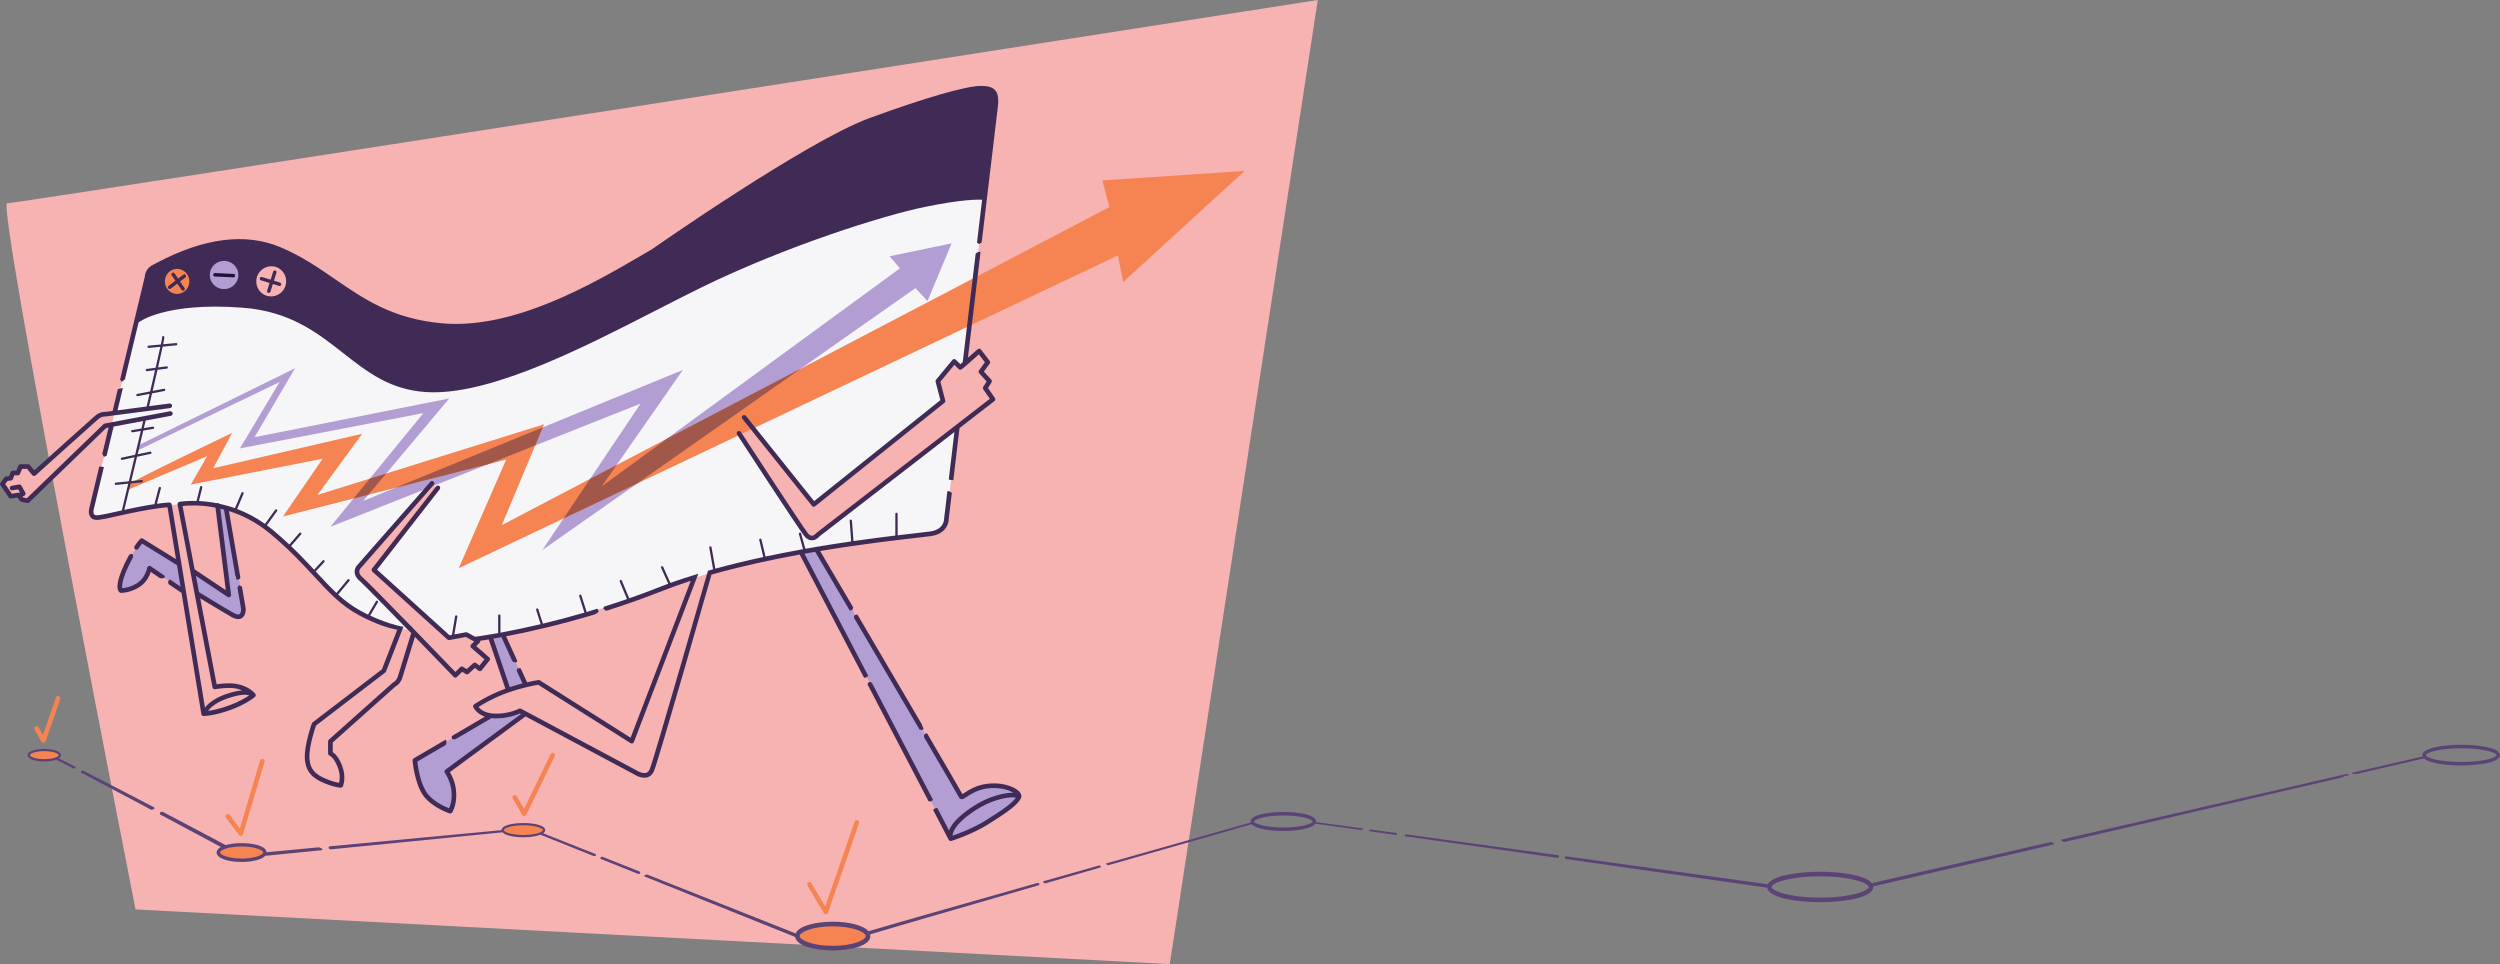 <?xml version="1.0" encoding="UTF-8"?>
<svg id="art" xmlns="http://www.w3.org/2000/svg" width="539.804" height="208.171" viewBox="0 0 539.804 208.171">
  <rect x="0" y="0" width="539.804" height="208.171" fill="#808080" stroke="none"/>
  <defs>
    <style>
      .cls-1 {
        fill: #f7b2b2;
      }

      .cls-2 {
        fill: #f6f6f8;
      }

      .cls-3 {
        fill: #f58452;
      }

      .cls-4 {
        fill: #a15749;
      }

      .cls-5 {
        fill: #b39ed3;
      }

      .cls-6 {
        fill: #231338;
      }

      .cls-7 {
        fill: #3f2b56;
      }

      .cls-8 {
        fill: #5c4376;
      }
    </style>
  </defs>
  <path class="cls-3" d="m9.494,161.968s3.381.179,3.458,1.101-3.227,1.076-3.458,1.076-3.291.025-3.253-1.204c.026-.82,3.253-.973,3.253-.973Z"/>
  <polygon class="cls-1" points="12.347 102.069 6.039 108.072 4.614 107.869 3.953 106.953 2.376 107.258 .545 104.409 1.359 103.341 2.224 103.239 2.783 102.069 3.902 102.018 4.462 100.696 6.141 100.696 7.362 102.171 12.092 97.847 12.347 102.069"/>
  <path class="cls-1" d="m29.265,196.363S-.767,43.893,1.543,43.893,284.537,0,284.537,0l-31.957,208.171-223.315-11.807Z"/>
  <path class="cls-2" d="m213.129,38.497l-4.882,40.112-1.056.594-1.188-.99-3.431,4.09,1.056,4.222-27.775,22.365-17.879-22.497-1.781,2.045,18.077,27.379s.792.792,2.111-.132,30.348-23.486,30.348-23.486l-2.375,19.858s.066,2.507-2.639,3.035-32.393,3.365-44.73,7.389c-18.486,6.03-31.073,10.622-42.355,13.195l-12.403,2.375-1.715-.99-3.695.594-15.9-14.646,13.608-17.576-1.283-.963-15.529,17.583s-1.604,1.155.064,2.952,11.422,11.23,11.422,11.23c0,0-5.904-1.283-6.995-1.733s-7.957-3.016-11.358-7.508-11.102-11.743-14.695-14.053-9.433-4.941-17.262-4.107-17.39,2.888-17.39,2.888c0,0-2.182.513-1.733-1.797s10.267-42.609,10.267-42.609c0,0,6.246-3.448,20.46-2.596,6.693.401,13.214,2.468,20.392,6.925,17.036,10.578,24.795,12.228,39.041,5.939s60.211-27.954,76.62-33.305c17.711-5.775,26.581-5.781,26.581-5.781Z"/>
  <ellipse class="cls-3" cx="52.191" cy="184.157" rx="4.725" ry="1.484"/>
  <path class="cls-3" d="m187.374,202.039c0,1.426-4.207,2.615-8.176,2.615s-7.186-1.156-7.186-2.581,3.217-2.581,7.186-2.581,8.176,1.122,8.176,2.548Z"/>
  <path class="cls-3" d="m117.41,179.141c0,.694-2.148,1.373-4.498,1.373s-4.256-.562-4.256-1.256,1.905-1.256,4.256-1.256,4.498.445,4.498,1.139Z"/>
  <path class="cls-5" d="m38.581,121.651l-8.016-5.063s-2.462,3.622-3.206,5.203c-1.22,2.593-1.536,5.98-1.35,5.794.186-.186,2.17.009,3.938-1.294,1.768-1.302,2.363-3.572,2.363-3.572l7.369,4.838c-.242-1.71-.673-4.233-1.097-5.907Z"/>
  <path class="cls-5" d="m48.904,109.782l-1.941-.506,2.391,19.07-7.622-4.978c.065-.219.765,4.869.844,4.922l7.482,4.36s2.25,1.631,2.588-.675c.176-1.2-3.741-22.192-3.741-22.192Z"/>
  <polygon class="cls-5" points="105.965 137.494 109.57 148.895 113.491 147.814 108.759 137.089 105.965 137.494"/>
  <path class="cls-5" d="m105.785,154.573l-16.087,9.508s.289,4.13,1.667,6.669c1.767,3.256,5.768,4.506,5.768,4.506,0,0,.901-1.758.901-4.056,0-2.605-1.442-4.686-1.442-4.686l16.853-12.392-.9-.56s-3.607,1.506-6.761,1.011Z"/>
  <path class="cls-5" d="m173.03,119.335c.558.372,32.153,61.637,32.153,61.637,0,0,2.183.23,10.108-4.767,3.947-2.488,4.694-4.387,4.694-4.387,0,0-.885-2.138-5.823-2.211-2.912-.043-6.561,2.285-6.561,2.285l-31.181-53.221-3.391.663Z"/>
  <polygon class="cls-5" points="30.035 96.074 63.709 79.516 54.965 94.4 97.011 86.028 78.407 108.167 147.43 79.888 129.941 105.004 194.313 57.935 192.081 55.33 205.476 52.539 200.267 65.004 197.662 62.214 117.104 118.772 138.314 87.144 71.337 113.749 91.43 89.19 51.802 96.818 60.36 82.493 29.477 97.376 30.035 96.074"/>
  <path class="cls-3" d="m28.206,104.378c.526-.676,21.922-10.909,21.922-10.909l-4.093,7.628,32.186-7.442-9.674,13.209,48.93-15.256-9.116,21.767L239.523,44.725l-1.488-5.767,30.698-2.046-26.233,24-1.116-5.767L99.058,122.679l10.232-23.442-48.186,12.279,8.558-12.465-28.465,5.581,3.535-6.139-17.116,7.256.59-1.37Z"/>
  <path class="cls-8" d="m16.033,165.924c.02-.009.039-.019.058-.029.001-.001-.002.001-.001,0,.008-.006.017-.01.025-.016.021-.015.041-.029.061-.045.012-.01.065-.065.022-.017.028-.031.051-.066.078-.098.002-.002 0-0.0.002-.002.004-.006.007-.013.01-.019.009-.019.017-.037.025-.056.004-.011.009-.026.011-.033.003-.012.005-.024.008-.035-1.716-.869-2.998-1.508-3.652-1.814.298-.196.489-.429.489-.709.001-1.795-7.197-1.795-7.198,0,0,.896,1.81,1.366,3.599,1.366.932,0,1.863-.131,2.548-.38.188.061,1.6.786,3.79,1.932.042-.013.085-.027.126-.046Zm-6.463-2.007c-1.892,0-3.099-.513-3.099-.866s1.208-.867,3.099-.867,3.099.514,3.099.867-1.207.866-3.099.866Z"/>
  <path class="cls-8" d="m32.778,174.848c.003-.001.012-.003.019-.005.021-.006.043-.012.065-.019.038-.011.075-.023.112-.037.078-.028.153-.061.227-.098.004-.002.002-.001.005-.002.003-.002.002-.002.007-.005.014-.009.028-.018.041-.027.027-.019.051-.041.076-.061.001-.002-.001.001 0-.001.01-.013.02-.025.03-.037.001-.001-0.0 0.0 0-0.0.004-.008.007-.016.011-.023 0-.003.001-.006.001-.011 0.0.004.001.009 0-.011,0-.004-.001-.007-.002-.011-.004-.011-.008-.022-.012-.033-.003-.008-.01-.016-.012-.025-0-.002.001.002.001.001-.016-.027-.043-.057-.057-.073-.009-.011-.07-.07-.026-.03-.016-.014-.031-.029-.047-.043-5.799-3.03-11.433-5.944-15.406-7.969-.054.037-.107.074-.157.117-.032.028.021-.026-.016.017-.013.015-.025.029-.037.043-.023.029-.044.059-.065.09-.032.047.008-.022-.009.015-.007.016-.016.032-.024.048-.016.034-.03.07-.042.105-.003.008-.004.014-.006.021,3.918,2.062,9.525,5.042,15.226,8.083.032-.006.064-.011.095-.018Z"/>
  <path class="cls-8" d="m69.551,183.537c.018-.013.035-.027.052-.042-.001-.012-.002-.023-.004-.035-0-.002-.001-.003-.001-.005-.003-.01-.006-.021-.011-.031-.006-.016-.013-.032-.021-.048-.019-.027-.036-.054-.058-.08-.011-.014-.025-.027-.036-.041-.004-.004-.007-.007-.011-.011-.029-.026-.059-.05-.09-.072-.02-.014-.04-.028-.06-.041-.006-.004-.029-.014-.032-.019.001.003.004.002.005.004.002.001.004.002.006.003.036.019.008.014-.006-.003-.037-.019-.074-.038-.112-.054-.047-.02-.094-.037-.143-.053-.017-.005-.063-.012.006.001-.014-.003-.028-.008-.042-.011-.024-.006-.048-.011-.073-.016-.047-.009-.095-.016-.143-.022l-11.213,1.054c-.112-1.914-5.761-2.425-8.84-1.535-3.966-2.124-8.764-4.657-13.561-7.169-.01-.002-.021-.004-.031-.006-.026-.003-.052-.006-.079-.008-.013-.001-.064-.002-.069-.003-.047.001-.093.002-.14.008-.025.003-.05.007-.075.011-.008.001-.048.011-.039.008-.01.003-.024.007-.029.009-.018.006-.035.012-.052.018-.011.013-.021.025-.031.038-.008.01-.016.023-.024.035.01-.016.013-.01-.007.012-.002.004-.004.008-.006.011-.015.031-.026.064-.038.096-.002.008-.004.017-.005.025-.004.019-.007.038-.009.057-.002.017-.003.035-.004.052-0.0.005 0.0.009 0.0.013.002.042.007.085.015.126.001.006.002.012.004.018.003.009.006.019.009.029,4.739,2.529,9.424,5.035,13.139,7.026-.567.309-.916.702-.916,1.183,0,1.346,2.716,2.05,5.398,2.05,2.151,0,4.319-.454,5.096-1.327l12.22-1.212c.022-.017.043-.035.061-.048Zm-12.759.613c-.07.052-.12.124-.141.211-.493.483-2.122,1.012-4.476,1.012-2.837,0-4.648-.769-4.648-1.3,0-.529,1.811-1.299,4.648-1.299s4.648.769,4.648,1.299c0,.024-.023.051-.031.076Z"/>
  <path class="cls-8" d="m531.429,160.815c-2.897,0-8.375.468-8.375,2.236,0,.1.023.194.056.286l-15.277,3.514c.001.018.002.036.005.053 0.0.001 0.0.002.001.004.002.006.004.013.006.019.003.008.007.016.01.024.011.015.022.03.034.045.007.006.014.012.022.018.01.008.02.015.03.021.023.011.045.023.069.032.016.006.032.012.048.017.002.001.003.001.004.001.028.006.056.013.084.018.077.014.154.019.232.023.006 0.0.012,0,.018,0,.021-0.0.043-.001.065-.001.043-.002.085-.004.127-.007.101-.008.201-.021.301-.038.029-.005.05.016.077.022l14.432-3.355c1.229,1.195,5.562,1.538,8.031,1.538,2.897,0,8.375-.467,8.375-2.235s-5.479-2.236-8.375-2.236Zm0,3.722c-4.934,0-7.625-.981-7.625-1.485,0-.505,2.691-1.486,7.625-1.486s7.625.981,7.625,1.486c0,.504-2.691,1.485-7.625,1.485Z"/>
  <path class="cls-8" d="m506.033,167.656c.402-.132.819-.203,1.217-.304-.021-.03-.044-.059-.068-.087-.041-.049.026.018-.011-.011-.013-.011-.026-.022-.039-.033-.013-.01-.027-.019-.04-.029-.001-0.0.001 0,0-0-.031-.013-.06-.027-.092-.039-.002-.001-.001-.001-.003-.001-.002-0-0.0 0-.002,0-.015-.002-.03-.006-.045-.009-.031-.005-.062-.008-.093-.01-.036-.003-.034-.001.001-.001-.019 0-.038 0-.057.001-.037.001-.073.004-.11.007-.074.006-.148.016-.222.025-.002 0-.004 0-.006.001l-61.403,14.124c.002.013.003.027.005.04.005.033.011.066.017.098.002.008.003.016.005.023.015.019.032.077.041.108.002.003.004.005.006.008.002.004-.002-.001-0.0.001.016.012.032.024.048.036.002.002.005.003.007.004.161.079.329.143.498.205l60.208-13.996c.022-.073.065-.138.136-.161Z"/>
  <path class="cls-8" d="m443.424,182.34c.006-.009.007-.01.011-.016.005-.011.013-.024.015-.029.006-.013.011-.028.016-.041.001-.002.001-.004.001-.005.002-.015.004-.031.006-.046,0-.002,0-.004-0-.006-.002-.011-.004-.023-.005-.035-.006-.016-.013-.032-.02-.048-.005-.007-.043-.059-.058-.073-.002-.002.001.001-.001-.001-.007-.006-.014-.012-.021-.018-.017-.014-.034-.027-.051-.04-.018-.013-.036-.024-.054-.036-.02-.011-.015-.009-.004-.003-.004-.002-.008-.005-.012-.007-.099-.049-.199-.089-.304-.122-.006-.002-.004-.002-.007-.003-.004-.001-.002-0-.01-.002-.014-.003-.027-.007-.041-.01-.006-.002-.013-.003-.019-.004l-38.689,8.899c-1.262-1.623-6.236-2.47-11.164-2.47-5.16,0-10.363.929-11.309,2.705-4.685-.662-23.563-3.274-43.493-6.021-.052.013-.103.03-.173.06-.021.009-.041.019-.061.029-.026.014-.026.013.001-.002-.012.007-.024.014-.036.022-.036.024-.069.05-.102.078-.02.016-.015.011-.012.006.016.049.046.108.056.131.034.079.071.156.106.235.001.002.001.004.002.005,21.276,3.022,41.237,5.862,43.571,6.194.267,2.06,5.885,3.139,11.451,3.139,5.703,0,11.477-1.13,11.477-3.29,0-.041-.016-.08-.02-.12l38.956-9.056Zm-50.413,11.466c-6.878,0-10.477-1.491-10.477-2.29,0-.8,3.599-2.291,10.477-2.291s10.477,1.491,10.477,2.291c0,.799-3.599,2.29-10.477,2.29Z"/>
  <path class="cls-8" d="m294.052,179.206c.039-.027.074-.058.11-.088.034-.029-.034.042.011-.011.013-.015.026-.03.039-.047.008-.01.022-.027.028-.041.001-.003,0-.004.001-.007.006-.013.01-.027.016-.04 0-.003-0-.002,0-.006 0-.002.002-.015.004-.027-.001-.009-.001-.018-.002-.027-.001-.005-.004-.02-.006-.034-.001-.002-.002-.005-.003-.007-5.575-.76-9.309-1.264-10.095-1.358.008-.046.023-.09.023-.138,0-1.408-3.667-2.05-7.073-2.05s-7.073.642-7.073,2.05c0,.074.016.145.035.216-3.912,1.109-16.78,4.75-31.25,8.851.002.01.004.021.006.031.001.003.002.005.003.008.005.014.01.028.016.041.004.009.01.018.015.025.013.019.025.039.04.057.004.005.015.016.02.022.003.003.007.006.008.008.028.024.057.046.088.067.002.002.005.004.008.005.013.006.025.013.037.019.036.018.074.033.112.046.01.003.02.006.03.01.036.013-.016-.006-.016-.004-0.0.002.053.013.055.013.034.007.069.013.103.017,11.169-3.213,22.219-6.378,30.932-8.851.861,1.003,3.935,1.468,6.829,1.468,2.993,0,6.185-.496,6.916-1.571.813.102,4.495.616,9.977,1.388.019-.012.037-.024.055-.037Zm-16.948-.53c-3.61,0-5.699-.681-6.199-1.117-.013-.018-.026-.035-.043-.048-.044-.048-.081-.096-.081-.135,0-.389,2.151-1.3,6.323-1.3s6.323.911,6.323,1.3-2.151,1.3-6.323,1.3Z"/>
  <path class="cls-8" d="m301.447,180.291c.028-.005.056-.012.084-.017.008-.012.017-.023.025-.035-.009.011-.01.01.009-.013.007-.014.014-.028.02-.043.005-.012.009-.024.013-.036 0-.001 0-0.0 0-.001.005-.027.01-.053.013-.08.002-.022-.005-.067.002.008-.001-.015-.001-.03-.002-.044-.001-.017-.004-.035-.007-.052-.001-.001-.001-.001-.001-.002-.01-.011-.021-.023-.032-.034-.001-.001.001.001-0-0-.032-.029-.066-.056-.1-.084-2.015-.276-3.917-.536-5.656-.773-.033.03-.066.06-.098.09-.045.042.035-.04-.003.003-.013.014-.026.028-.038.043-.007.009-.014.019-.021.028.028.08.058.159.088.238,1.753.247,3.669.517,5.699.804.002-0.0.002-.002.004-.002Z"/>
  <path class="cls-8" d="m336.605,184.824c-.002-.029-.009-.058-.013-.087-.001-.001-.001-.001-.002-.002-0-.001-0.0.001-0-0-.014-.018-.026-.037-.041-.054-11.607-1.599-23.407-3.222-32.893-4.522-.029.004-.059.008-.088.014-.014.003-.028.006-.043.009-.001 0-.002.001-.004.001-.001 0.0.001-0-0,0-.032.011-.065.02-.096.034-.012.005-.025.011-.036.017-.013.011-.04.035-.058.045-.003.003-.025.028-.023.033.018-.032.023-.038.014-.02-.003.006-.005.011-.007.017-.003.008-.006.017-.01.025-.001.002 0-.001-0.0.001-.002.009-.004.02-.005.021-.003.017-.004.034-.006.051.03.054.059.108.089.162,9.514,1.345,21.373,3.027,32.996,4.677.005-.004.01-.007.015-.011.015-.011.03-.023.044-.035.006-.005.056-.053.031-.027-.024.024.018-.021.025-.029.011-.013.022-.027.032-.041.01-.014.018-.029.029-.042-.028.034-.01.019.004-.011.014-.028.023-.057.034-.086.001-.005.002-.007.004-.016.003-.016.006-.033.007-.049.003-.028-.003-.072.003-.019-.002-.017-.001-.035-.003-.052Z"/>
  <path class="cls-8" d="m224.388,191.119c.003-.011.006-.024.007-.031.004-.022.008-.044.011-.067.003-.022.004-.044.006-.066.001-.007.001-.006.002-.009-.001-.004-.001-.004-.002-.014-.002-.039-.018-.089-.015-.127-.002-.004.001 0-.003-.01-.007-.018-.013-.037-.021-.055,0-0-0-0-0-0-.034-.015-.067-.029-.102-.04-.018-.006-.035-.011-.053-.017-.009-.002-.018-.005-.027-.007-.061-.015-.124-.022-.186-.032-17.408,4.942-33.618,9.56-36.477,10.436-1.125-1.359-4.442-2.064-7.726-2.064-3.642,0-7.313.87-8.002,2.534l-32.086-12.73c-.044.006-.088.011-.132.02-.029.006-.059.013-.088.02.06-.015-.002.001-.027.009-.052.016-.103.036-.152.059-.021.01-.041.021-.062.031.074-.038-.001.002-.017.013-.019.013-.037.029-.055.043-.052.039.027-.04-.011.011-.01.014-.021.029-.033.042 0.0.002.001.001.001.006.002.019.002.038.004.057.003.026.009.052.012.078.001.006,0,.004,0,.007.001.003.001.001.003.006.004.01.008.019.011.029l32.531,13.062c.255,1.909,4.197,2.91,8.103,2.91,4.039,0,8.128-1.066,8.128-3.104,0-.128-.016-.252-.048-.372,2.951-.908,18.515-5.436,36.506-10.63Zm-44.586,13.106c-4.351,0-7.128-1.246-7.128-2.104s2.777-2.104,7.128-2.104,7.128,1.246,7.128,2.104-2.777,2.104-7.128,2.104Z"/>
  <path class="cls-8" d="m237.658,187.138c-.002-.015-.005-.031-.006-.047-.004-.056.005.008-.001-.009-.006-.015-.011-.03-.017-.045-.004-.01-.009-.019-.011-.025-.008-.013-.017-.026-.026-.039-.013-.017-.026-.033-.04-.05-.03-.035.013.01-.009-.009-.033-.029-.067-.056-.103-.081-.001-0-.001-.001-.002-.001-3.994,1.132-8.09,2.294-12.139,3.443-.006.028-.013.056-.016.084-.001.008-.001.016-.002.023.003.017-0.0.028-.001.016-0.0.005 0.0.011 0.0.014.002.027.007.052.011.078.001.003.002.005.003.007.005.014.01.027.016.041.012.026.039.052-.008-.01.009.011.015.025.024.036.009.013.019.026.03.038.019.014.039.034.057.048.005.003.009.006.014.01.02.006.027.015.016.01.004.002.008.004.01.005.03.015.06.027.092.038.008.003.015.005.023.008.012.003.025.006.036.009.025.005.051.009.076.012,3.909-1.128,7.914-2.283,11.925-3.437.003-.004-0.0.001.001-0.0 0,0,0,0,0-0.0.006-.013.013-.026.019-.039.003-.007.025-.068.015-.036-.01.033.004-.019.006-.026.003-.019.005-.038.007-.057 0-.003 0-.002.001-.004-.001-.003-.001-.001-.002-.007Z"/>
  <path class="cls-8" d="m138.012,188.697c.015-.007.029-.014.044-.021.019-.012.038-.024.057-.037.022-.016.043-.034.064-.052.006-.006.011-.012.017-.019.018-.021.035-.043.051-.066.005-.008.011-.016.016-.024.001-.001.001-.003.002-.004-.017-.041-.033-.082-.053-.122-.003-.005-.007-.011-.01-.017-.011-.017-.022-.035-.034-.051-.024-.036-.05-.071-.077-.105-.001-.001-.002-.002-.003-.004l-8.112-3.218c-.002.001-.005.001-.007.002-.018.006-.037.011-.055.018-.02.008-.04.016-.06.026-.008.004-.009.005-.014.008-.025.018-.05.035-.073.054-.045.038.011-.019-.005.005-.008.012-.019.022-.028.033-.008.01-.017.028-.026.037-.001.002-.002.003-.003.005-.015.032-.025.067-.041.099-0.0.002-.001.004-.001.006-.004.018-.007.035-.01.052-.005.032-.006.065-.009.097-.001.005-.001.014-.001.028l8.25,3.313c.041-.013.083-.025.123-.043Z"/>
  <path class="cls-8" d="m128.264,184.832c.003 0.0.015 0.0.024.001.009-0.0.021-0.0.022-0.0.028-.001.057-.002.085-.005.026-.003.052-.006.078-.011.004-.001.015-.003.027-.005.034-.012.067-.026.1-.039.001-.001-0.0 0.0 0-0.0.014-.01.027-.021.041-.03.002-.001-.001.001 0.0 0.0.008-.011.017-.022.025-.032.005-.012.01-.025.016-.037 0-.001 0,0,.001-.001.002-.013.005-.027.007-.04.001-.01.002-.033.002-.028-0-.007-.001-.016-.001-.018-.003-.033-.009-.066-.015-.098-.001-.004-.002-.008-.003-.009-.005-.015-.01-.029-.015-.044l-11.366-4.509c.273-.197.435-.426.435-.688,0-2.039-9.43-2.039-9.43,0,0,.004.003.007.003.01l-37.12,3.49c-.026.021-.056.031-.081.054-.009.008-.016.015-.021.02-.009.009-.017.018-.026.028-.022.025-.043.051-.062.078-.011.016-.04.076-.008.008-.006.013-.013.025-.019.037-.013.027-.023.101-.013.024-.002.019-.005.041-.01.061.001.008.002.017.002.025,0,.002-0.0.001-0.0.002.002.006.01.026.017.043.002.002-.001-.002.001.001.007.01.014.02.021.03.013.017.028.032.041.048-.052-.065.003.002.023.018.018.015.037.029.057.043.016.011.033.022.05.033.001.001.007.004.012.007.006.003.012.007.014.008.015.007.029.015.043.022.053.026.108.05.164.071l37.131-3.683c.617.704,2.555,1.075,4.495,1.075,1.39,0,2.779-.192,3.688-.558l11.387,4.572c.059.008.118.025.178.028Zm-15.253-4.543c-2.573,0-4.215-.623-4.215-1.053s1.642-1.053,4.215-1.053,4.215.623,4.215,1.053-1.642,1.053-4.215,1.053Z"/>
  <path class="cls-3" d="m9.384,160.388c-.178,0-.345-.095-.434-.252l-1.489-2.604c-.137-.239-.054-.545.186-.682.24-.138.546-.054.682.185l.943,1.649,2.802-8.077c.09-.26.374-.399.636-.309.261.091.399.376.308.637l-3.163,9.116c-.064.185-.231.315-.426.334-.016.001-.031.002-.046.002Z"/>
  <path class="cls-3" d="m51.988,180.481c-.156,0-.305-.073-.4-.2l-2.791-3.721c-.166-.221-.121-.534.1-.7.22-.166.534-.12.7.101l2.195,2.926,4.368-14.676c.078-.264.357-.412.622-.337.265.079.415.357.336.622l-4.651,15.628c-.054.181-.205.316-.391.35-.029.005-.059.008-.088.008Z"/>
  <path class="cls-3" d="m113.197,176.202c-.178,0-.343-.095-.433-.249l-2.046-3.534c-.139-.239-.057-.545.182-.684.238-.14.544-.058.683.182l1.575,2.72,5.729-11.804c.12-.248.42-.352.668-.231.248.121.352.42.231.669l-6.14,12.65c-.081.166-.247.274-.432.281h-.018Z"/>
  <path class="cls-3" d="m178.313,197.411c-.175,0-.339-.092-.43-.245l-3.535-5.954c-.141-.237-.062-.544.175-.685.237-.143.543-.065.685.175l2.984,5.027,6.345-18.331c.091-.261.373-.398.636-.31.261.091.399.375.309.636l-6.698,19.35c-.064.185-.229.315-.422.334-.017.002-.034.003-.051.003Z"/>
  <g>
    <polygon class="cls-4" points="83.39 102.237 79.853 103.339 76.34 107.633 79.54 106.818 83.39 102.237"/>
    <polygon class="cls-4" points="172.916 79.588 144.011 94.717 129.941 105.004 133.145 100.404 127.408 103.407 121.684 111.942 137.565 104.407 172.916 79.588"/>
    <polygon class="cls-4" points="117.198 92.274 85.252 105.362 105.327 100.247 115.561 96.182 117.198 92.274"/>
  </g>
  <path class="cls-3" d="m41.142,60.339c0,1.476-.479,3.373-2.916,3.373-2.372,0-2.89-1.785-2.89-3.261s1.258-2.673,2.811-2.673,2.996,1.085,2.996,2.561Z"/>
  <path class="cls-5" d="m51.784,58.99c.152,3.134-2.215,3.743-3.983,3.743s-2.96-1.996-2.96-3.635,1.692-3.264,3.46-3.264,3.403,1.52,3.482,3.156Z"/>
  <path class="cls-7" d="m35.585,124.52c-.002-.024-.005-.048-.009-.071-.001-.006-.006-.026-.01-.04-.012-.039-.033-.073-.047-.111l-2.97-2.032c-.142-.097-.322-.113-.478-.047-.157.067-.27.209-.297.378-.003.021-.357,2.039-2.026,3.207-1.312.919-2.745,1.141-3.339,1.195-.096-.398-.144-1.68,1.472-5.034.29-.603.566-1.132.829-1.609.011-.087.019-.174.018-.25-.001-.07-.005-.139-.015-.208-.005-.034-.011-.067-.018-.1-.001-.005-.002-.007-.003-.011-.004-.013-.007-.026-.012-.039-.007-.021-.017-.041-.026-.061-.062-.028-.138-.058-.173-.067-.034-.008-.069-.014-.103-.018-.017-.002-.034-.004-.05-.004.027 0.0.004.001-.009.003-.03.003-.054.015-.08.021-.126.057-.245.128-.36.212-.013.011-.025.023-.038.034-.274.497-.559,1.034-.862,1.663-2.353,4.888-1.573,6.104-1.129,6.4.082.055.179.084.277.084.09,0,2.227-.016,4.193-1.394,1.341-.939,1.971-2.3,2.247-3.132l1.987,1.36c.158.016.309.027.466.018.069-.004.138-.012.207-.024.007-.001.057-.013.064-.014.022-.006.043-.013.065-.02.025-.009.049-.02.073-.03.066-.027-.009.013.022-.011.018-.014.037-.027.055-.04.054-.038-.009.02.013-.01.011-.016.025-.034.038-.049.025-.028-.018.049.005-.011.004-.01.008-.021.012-.031.003-.009.007-.024.008-.033.002-.019.004-.038.006-.056-.008.07-.001-.001-.002-.02Z"/>
  <path class="cls-7" d="m198.733,157.58c.033.004.066.008.099.01.019.002.058.01.08.004h.008c.011-0.0.022-0.0.032-.001.024-.001.047-.002.071-.004.044-.004.088-.01.132-.018.008-.002.015-.003.023-.005.017-.006.034-.01.051-.016.033-.012.064-.027.096-.042.004-.003.008-.005.012-.008.015-.01.029-.02.042-.031.007-.005.015-.013.023-.02,0-.001-0-.002-0-.002-.009.008-.01.007,0-.001-.004-.041-.007-.082-.015-.122-.003-.015-.026-.105-.011-.053-.011-.038-.022-.076-.035-.114-.061-.182-.143-.355-.234-.523-.025-.046-.022-.097-.009-.145-4.292-7.332-9.469-16.152-13.956-23.792-.177.005-.35.03-.516.109-.006.003-.075.04-.043.021.035-.02-.021.014-.023.015-.027.019-.055.037-.081.058-.002.001-.007.006-.01.009-.002.005-.004.009-.006.014-.012.032-.023.064-.033.097.015-.051-.005.026-.008.04-.012.057-.02.114-.024.171-.002.019-.002.038-.003.057-0.0.005-0.0.011-0.0.013.001.035.002.07.005.104 0.0.001 0.0.003.001.004,4.817,8.201,9.979,16.999,14.163,24.143.057.012.115.022.173.03Z"/>
  <path class="cls-7" d="m220.306,171.196c-.73-1.093-3.466-2.419-7.264-1.943-2.249.281-3.862,1.322-4.827,1.944-.134.087-.288.186-.413.261-.769-1.378-3.734-6.47-7.593-13.067-.031-.015-.061-.031-.094-.043-.02-.007-.08-.016-.007-.004-.013-.002-.027-.007-.04-.01-.003-.001-.006-.001-.009-.002-.081.023-.164.046-.228.085-.121.074-.215.172-.297.279-.005.013-.01.029-.012.039-.006.027-.01.054-.014.082-.003.023-.005.047-.007.071-.001.013-.001.026-.002.039.002.055.004.11.011.165.004.031.009.063.015.094.001.004.004.016.007.025,4.296,7.339,7.351,12.582,7.516,12.928.062.185.2.329.378.392.365.126.71-.093,1.331-.493.892-.576,2.386-1.54,4.408-1.793,2.632-.326,4.63.294,5.647.935-1.301-.049-3.22.33-5.146,1.079-3.038,1.182-6.646,3.766-8.043,5.76-.338.484-.556.912-.703,1.294l-2.496-4.777c-.034-.021-.072-.04-.106-.061-.173.011-.344.035-.499.104-.116.052-.215.145-.28.248-.006.016-.013.032-.018.049.012-.041-.01.049-.011.057-.001.004-.001.007-.002.011l3.336,6.385c.001.001.002.002.003.003.003.006.01.02.012.024.029.049.074.077.115.111.023.02.039.047.065.062.009.005.021.004.031.009.068.034.141.06.218.06.049,0,.099-.007.148-.022.178-.055,4.389-1.375,7.931-3.589,4.612-2.882,6.26-4.183,7.053-5.57.006-.01.011-.027.017-.038.005-.01.009-.02.013-.03.11-.227.202-.629-.146-1.151Zm-7.467,5.942c-2.721,1.701-5.923,2.878-7.16,3.302.013-.367.154-.974.765-1.847,1.279-1.826,4.752-4.3,7.585-5.402,2.732-1.061,4.695-1.116,5.319-.954-.791,1.12-2.497,2.394-6.51,4.902Z"/>
  <path class="cls-7" d="m200.617,173.02c.039.015-.024-.003.03.009.024.005.047.01.071.014.027.004.053.007.08.009.008.001.016.001.023.001.042-.002.084-.004.126-.011.017-.003.092-.022.028-.004.018-.005.036-.011.054-.017.042-.014.081-.034.122-.052.004-.002.001-0.0.003-.001.007-.004.014-.008.021-.013.016-.011.032-.021.047-.032.036-.026.07-.056.103-.086-.04.038.009-.011.021-.025.013-.015.025-.03.037-.046.014-.018.027-.037.04-.056.01-.015.037-.065.015-.022.004-.007.007-.015.01-.022l-13.122-25.112c-.087-.099-.177-.194-.274-.282-.018-.005-.036-.009-.055-.013-.045-.009-.09-.012-.136-.015.055.004.001.001-.023.003-.02.002-.04.004-.059.007-.014.002-.027.005-.032.007-.011.003-.022.007-.033.011-.024.009-.046.019-.069.029-.004.002-.007.004-.011.005-.029.025-.064.043-.094.069-.008.007-.016.014-.024.021-.012.014-.025.027-.036.041-.03.036-.056.074-.082.114-.019.03.026-.052-.002.004-.004.009-.009.018-.014.026-.011.021-.021.042-.03.064-.017.039-.032.079-.046.12l13.166,25.197c.046.023.094.04.142.059Z"/>
  <path class="cls-7" d="m205.513,106.442c-.158-.135-.325-.26-.508-.352-.054-.027-.105-.034-.155-.053-.069.002-.14.001-.194.016-.038.036-.074.073-.111.111-.415,3.485-.667,5.609-.683,5.754.005.096.091,2.349-2.928,2.824-.477.076-1.546.197-3.026.365-1.103.125-2.485.282-4.088.473v-4.624c0-.138-.112-.25-.25-.25s-.25.112-.25.25v4.684c-2.547.307-5.618.699-9.034,1.191l-.326-4.404c-.01-.138-.128-.247-.268-.231-.138.01-.241.13-.231.268l.329,4.439c-2.383.346-4.922.74-7.564,1.187-.018.002-.034.005-.051.009-.752.127-1.51.258-2.277.394l-.923-3.324c-.037-.133-.171-.209-.308-.174-.133.037-.211.175-.174.309l.911,3.278c-.138.025-.278.05-.416.075-.1-.014-.204-.007-.299.043-.007.004-.011.011-.018.015-2.415.439-4.886.922-7.374,1.451l-.877-3.684c-.032-.135-.167-.221-.301-.185-.134.032-.217.167-.185.301l.875,3.674c-3.465.745-6.951,1.58-10.352,2.516l-.825-4.618c-.024-.136-.158-.229-.29-.202-.136.024-.227.154-.202.29l.832,4.662c-.373.104-.742.213-1.112.32-.071.216-11.697,40.841-12.583,42.868-.183.417-.435.667-.773.765-.74.217-1.778-.331-2.161-.588l-24.837-13.256c-.146-.077-.322-.078-.469-.001-.023.013-2.3,1.204-5.326,1.059-2.037-.088-2.998-.948-3.387-1.443.894-.572,3.225-1.97,6.184-3.027,3.284-1.173,5.996-1.65,6.699-1.763l19.936,12.599c.127.08.282.098.425.052.142-.047.255-.155.309-.296,0,0,13.747-35.942,13.905-36.318-2.118.642-4.04,1.244-6.024,1.972l-1.561-3.47c-.057-.127-.206-.183-.331-.125-.126.057-.182.204-.126.33l1.546,3.436c-.57.212-1.133.428-1.688.648-2.288.906-4.539,1.738-6.74,2.508l-1.589-3.814c-.053-.129-.201-.189-.327-.135-.127.053-.188.199-.135.326l1.578,3.787c-1.681.583-3.31,1.111-4.915,1.616-.047.065-.095.13-.14.197-.004.006-.042.07-.022.034.019-.035-.011.023-.014.03-.006.015-.012.029-.018.044-0.0.005-0.0.004-.001.007 0.0.002.001.009.001.022 0.0.001.001.002.001.003.007.006.014.032.018.04.013.036-.034-.045.008.013.011.015.021.031.032.047.03.043.063.083.096.124.058.071.12.14.18.21.117.049.235.097.358.127,3.819-1.21,7.846-2.612,11.999-4.257,1.971-.781,4.044-1.511,6.181-2.199l-12.985,33.869-19.578-12.373c-.099-.062-.217-.088-.335-.072-.069.009-.996.14-2.449.478l-1.372-3.007c-.055-.012-.111-.023-.167-.029-.028-.003-.055-.005-.083-.007-.014-.001-.011-.001-.014-.001-.012,0-.025,0-.037 0-.064.002-.128.008-.191.019-.025.004-.051.009-.076.015.053-.013-.024.008-.04.013-.015.005-.028.013-.043.018-.023.026-.046.052-.066.08-.014.019-.027.039-.039.059.02-.032-.01.018-.015.028-.049.096-.079.185-.096.265-.003.014-.001.028-.003.042l1.254,2.748c-.816.211-1.741.477-2.741.809l-3.552-10.477c.531-.091,1.113-.195,1.742-.31l2.36,5.174c.013.009.023.021.036.03.034.023.068.044.102.066.049.031-.034-.018.012.007.017.009.033.018.05.027.067.035.136.067.207.092.015.006.031.011.046.016.029.009.048-.002-.001.001.022-.001.051.013.073.018.05.01.1.014.151.019.002-0.0.001-0.0.003-0.0.009-.001.017-.001.026-.001.025-.002.05-.005.074-.009.004-.001.009-.002.013-.003.023-.014.033-.011.016-.005.012-.003.023-.007.032-.011.018-.007.036-.017.055-.026.006-.004.011-.008.017-.012.014-.01.027-.021.041-.032-.004.005-.004.003-.009.011.005-.009.017-.018.024-.025.015-.018.03-.036.043-.055.003-.004.006-.009.009-.013.001-.021.047-.101.053-.12.002-.006.004-.013.006-.019,0-0.0 0-.001 0-.001l-2.427-5.32c4.63-.883,11.392-2.382,19.244-4.756.179-.104.354-.216.517-.344.067-.053.129-.113.19-.175.004-.026.007-.052.01-.078.001-.008.004-.084.004-.055,0,.029-.003-.045-.003-.053-.002-.024-.005-.048-.009-.072-.002-.013-.019-.087-.003-.025-.006-.023-.013-.045-.021-.068-.008-.022-.017-.044-.027-.066-.006-.013-.051-.085-.015-.032-.022-.033-.045-.064-.07-.095-.006-.004-.011-.008-.017-.011-.056-.034-.108-.072-.164-.105-.747.229-1.51.471-2.237.685l-1.139-3.581c-.042-.131-.184-.204-.314-.162-.132.042-.205.183-.163.315l1.136,3.569c-3.231.938-6.249,1.725-8.976,2.377l-.985-3.12c-.041-.131-.181-.203-.314-.163-.132.041-.205.182-.163.314l.974,3.085c-3.181.752-5.953,1.322-8.176,1.738-.046-0-.09.012-.136.025-.123.023-.241.044-.36.067v-3.687c0-.138-.112-.25-.25-.25s-.25.112-.25.25v3.779c-3.1.56-4.91.787-4.972.794l-1.652-.918c-.102-.056-.222-.076-.334-.054l-2.488.46.639-3.835c.023-.136-.069-.265-.206-.288-.135-.019-.265.07-.288.206l-.669,4.013-.513.095-15.659-14.172,13.529-17.355c.169-.218.131-.532-.087-.702-.219-.17-.533-.131-.702.087l-13.814,17.722c-.161.207-.135.503.059.679l16.186,14.65c.116.104.274.149.426.12l3.59-.664,1.775.986-.647.647c-.098.098-.151.232-.146.371s.067.269.171.359l2.847,2.477-1.072,1.34-.729-.547c-.192-.143-.46-.132-.638.032l-1.394,1.277-.793-.496c-.197-.124-.453-.095-.619.07l-1.036,1.035c-1.216-1.26-5.178-5.363-9.272-9.573-.047-.169-.175-.295-.335-.344-4.802-4.937-9.688-9.918-10.455-10.546-1.083-.886-.587-1.674-.499-1.795l15.907-18.14c.182-.208.161-.524-.046-.706-.206-.182-.522-.161-.706.046l-15.926,18.163c-.441.567-.876,1.968.636,3.205.697.571,9.626,9.75,9.604,9.748.093.1,1.395,1.367,1.56,1.538-.487,1.576-2.376,7.683-2.861,9.3-.302,1.007-1.003,1.351-1.028,1.362-.047.021-.09.049-.128.083l-13.768,12.278c-.106.095-.167.231-.167.373v2.606c0,.205.139.395.329.47.009.004.94.393,1.75,2.5.614,1.597.446,2.816.303,3.376-.471-.07-1.41-.273-2.806-.855-2.154-.897-3.434-1.906-3.6-4.408-.16-2.394,1.143-6.322,1.412-7.103l14.951-11.444c.073-.057.129-.131.163-.217,0,0,3.782-9.632,3.766-9.669-1.423-.206-4.229-1.032-7.184-2.416l1.678-2.852c.07-.119.03-.273-.088-.343-.118-.069-.272-.03-.342.089l-1.702,2.893c-.454-.22-.921-.455-1.409-.715-1.925-1.027-3.524-2.237-5.049-3.628l2.428-2.913c.088-.106.074-.264-.032-.352-.105-.088-.263-.074-.352.032l-2.408,2.889c-1.357-1.273-2.673-2.686-4.125-4.257-.114-.124-.234-.252-.35-.378l1.863-2.018c.094-.102.087-.26-.014-.353-.101-.094-.259-.086-.353.014l-1.837,1.99c-1.469-1.584-3.076-3.284-4.988-5.1l2.174-2.509c.09-.104.079-.263-.025-.352-.104-.091-.262-.079-.352.024l-2.162,2.495c-1.091-1.024-2.271-2.081-3.592-3.178-.419-.348-.841-.671-1.263-.983l2.2-3.046c.081-.112.056-.269-.056-.35-.112-.079-.268-.055-.349.057l-2.198,3.044c-2.028-1.44-4.069-2.474-6.017-3.213l1.393-3.308c.054-.127-.006-.273-.133-.327-.127-.056-.274.007-.328.134l-1.401,3.327c-1.185-.424-2.331-.74-3.415-.973-.105-.106-.251-.17-.411-.149-.042.005-.078.024-.115.039-1.422-.277-2.721-.411-3.845-.466l.731-2.922c.033-.134-.048-.27-.182-.303-.136-.039-.27.048-.303.182l-.744,2.977c-.004.017.008.03.007.047-2.255-.068-3.681.183-3.72.19-.13.024-.246.1-.321.21-.075.109-.103.244-.078.375l2.747,14.379c.002.017.005.033.009.049l4.786,25.052c.052.271.317.449.585.398.027-.005,2.667-.497,4.468-.16.519.097.951.244,1.346.402-.896.075-2.079.325-3.66.88-2.264.795-3.731,1.973-4.364,2.849l-7.179-43.862c-.04-.241-.248-.419-.494-.419-.048,0-.825.006-2.71.27l.875-3.327c.035-.134-.044-.271-.178-.306-.131-.031-.27.046-.305.179l-.929,3.532c-.949.142-2.128.341-3.588.624-1.058.205-2.016.41-2.905.606.397-1.645.862-3.578,1.371-5.696l2.411-.241c.137-.014.238-.137.224-.273-.014-.139-.143-.236-.273-.225l-2.238.224c.4-1.669.824-3.435,1.257-5.251l2.918-.619c.135-.028.222-.161.193-.296-.028-.136-.164-.223-.296-.192l-2.686.57c.403-1.688.812-3.409,1.219-5.121l2.118-.353c.136-.023.229-.152.206-.288s-.155-.224-.288-.206l-1.911.319c.129-.545.258-1.088.386-1.629l5.426-1.021c.272-.051.45-.312.399-.584-.051-.272-.313-.447-.584-.398l-14.093,2.651c-.096.018-.185.064-.255.132l-16.551,15.998-.806-.179-.133-.186.37-.169c.127-.058.225-.167.268-.3s.029-.278-.04-.4l-.837-1.488c-.104-.185-.315-.283-.522-.247l-1.581.279c-.272.048-.454.308-.405.579.047.272.305.457.579.405l1.232-.218.397.705-.119.054c-.088-.039-.185-.056-.284-.038l-1.36.227-1.432-2.092.498-.664.772-.11c.181-.026.333-.148.398-.319l.297-.792h.769c.205,0,.388-.124.464-.315l.432-1.081h1.099l1.105,1.352c.087.106.213.172.349.183.133.007.271-.036.373-.127.126-.113,12.565-11.309,13.526-12.132.778-.667,1.534-.585,1.558-.582.046.006,13.949-1.813,13.949-1.813.274-.036.467-.287.431-.561-.036-.273-.286-.47-.56-.431l-4.397.578c.222-.943.438-1.866.648-2.764l2.653-.513c.136-.026.224-.157.198-.293-.027-.136-.162-.232-.293-.197l-2.434.471c.38-1.631.734-3.164,1.051-4.551l2.021-.263c.137-.018.233-.144.216-.28-.018-.137-.145-.229-.28-.216l-1.837.239c.414-1.82.755-3.358.994-4.49l2.946-.276c.137-.013.238-.135.226-.273s-.138-.251-.273-.226l-2.793.262c.191-.932.289-1.502.263-1.58-.044-.132-.194-.226-.321-.184-.131.044-.207.16-.163.291.001.125-.1.662-.281,1.52l-2.659.249c-.137.013-.238.135-.226.273.012.13.121.227.248.227.008,0,.016,0,.024-.001l2.502-.234c-.244,1.132-.593,2.68-1.013,4.511l-1.916.25c-.137.018-.233.144-.216.28.017.126.124.218.248.218.011,0,.022-.001.033-.002l1.732-.226c-.322,1.397-.682,2.948-1.065,4.588l-2.793.54c-.136.026-.224.157-.198.293.023.119.128.202.245.202.016,0,.032-.001.048-.005l2.574-.498c-.208.887-.422,1.8-.641,2.73l-6.277.825,1.137-4.735c-.029-.025-.061-.046-.09-.071-.006-.005-.012-.011-.018-.016-.323.065-.642.159-.96.253l-1.131,4.708-1.489.196c-.286-.022-1.289-.019-2.268.82-.885.758-10.99,9.85-13.155,11.797l-.924-1.129c-.095-.116-.237-.184-.387-.184h-1.674c-.205,0-.388.124-.464.315l-.432,1.081h-.778c-.208,0-.395.129-.468.324l-.315.839-.684.098c-.131.019-.249.089-.329.195l-.837,1.116c-.128.171-.134.405-.013.582l1.814,2.651c.11.16.304.243.495.211l1.282-.213c.047.039.097.062.154.082l.448.626c.072.1.178.17.298.197l1.256.279c.036.008.072.012.108.012.128,0,.253-.05.348-.141l16.636-16.081.519-.098-1.371,5.707c.071.12.147.236.216.357.009.016.042.073.015.027.01.017.02.034.03.051.018.03.035.06.054.089.018.028.037.055.057.081.002.003.005.006.008.009.008 0.0.012.001.024 0.0.009-.003.018-.005.026-.009.147-.055.287-.124.429-.191.03-.028.059-.057.089-.085l1.499-6.24,6.381-1.201c-.127.537-.255,1.076-.383,1.616l-2.014.336c-.136.023-.229.152-.206.288.021.122.127.209.246.209.014,0,.028-.001.042-.003l1.806-.301c-.41,1.728-.822,3.458-1.224,5.147l-2.908.617c-.135.028-.222.161-.193.296.025.118.129.198.244.198.018,0,.035-.002.052-.006l2.676-.568c-.431,1.808-.849,3.554-1.241,5.189l-2.814.282c-.137.014-.238.137-.224.273.013.13.122.226.248.226.008,0,.017,0,.025-.001l2.641-.264c-.529,2.206-1.003,4.176-1.385,5.763-.31.069-.612.138-.903.203-1.557.352-2.901.656-4.129.831-.322.048-.747.054-.94-.168-.251-.29-.142-.925-.077-1.148l2.18-9.073c-.328-.071-.662-.108-.998-.126l-2.147,8.938c-.04.132-.365,1.307.284,2.061.391.454,1.009.626,1.84.507,1.267-.181,2.63-.489,4.208-.846,1.256-.283,2.679-.606,4.322-.923,3.541-.685,5.448-.879,6.224-.933l1.833,11.198-7.132-4.416c-.191-.12-.44-.095-.606.06-.032.03-.48.469-1.177,1.486-.017.042-.035.084-.049.127-.003.009-.006.019-.008.024-.002.009-.005.018-.007.027-.006.026-.012.052-.017.079-.008.047-.013.094-.016.141.004.018.007.036.01.054.002.006.004.013.005.019.005.017.011.034.017.051.013.036.03.07.046.105.008.012.016.025.024.036.011.016.024.031.037.046.005.006.001.001.004.004.014.011.059.048.065.052.001 0.0.004.003.008.005.013.005.025.012.038.018.014.006.029.011.043.016.057.021-.031-.003.003.001.037.005.074.014.112.017.005 0.0.022.001.033.001.009-0.0.02-.001.025-.001.045-.002.089-.008.133-.015.021-.003.041-.007.061-.012.009-.002.018-.004.027-.006.041-.014.077-.036.117-.051.387-.58.699-.985.897-1.217l7.462,4.619c.018.011.038.012.056.021l.76,4.643-2.229-1.525c-.015.004-.03.009-.044.014-.043.015-.082.035-.123.052-.035.015.037-.026-.02.012-.015.01-.029.02-.043.03-.016.012-.031.025-.047.038-.002.002.001-.001-.001.001-.031.092-.081.175-.138.258-.007.039-.013.077-.016.117-.001.011-.001.021-.002.032.001.019.001.038.002.057.003.048.008.096.016.143.005.028.01.057.016.085.002.01.005.02.007.03.001.002-.001-.003.001.003.009.032.02.063.031.095l2.685,1.837c.037.025.08.023.12.037l4.29,26.207c.04.241.248.419.494.419.089,0,2.215-.015,5.788-1.313,3.581-1.303,5.231-2.765,5.299-2.826.195-.176.221-.472.06-.679-.05-.065-1.271-1.601-3.994-2.11-1.511-.286-3.449-.058-4.347.078l-3.548-18.569c1.485.908,4.712,2.872,6.662,3.987.586.335,1.106.503,1.555.502.295,0,.56-.072.792-.218.891-.558.828-1.902.812-2.106l-.804-4.661c-.079-.054-.156-.109-.237-.159-.054-.033-.13-.069-.201-.105-.008-.003-.022-.007-.031-.01-.044-.011-.089-.019-.135-.024-.052-.006.042-.005-.013-.001-.018.002-.037.004-.056.005-.068.004.011-.012-.023.003-.004.002-.008.003-.013.005-.028.053-.049.109-.079.161-.076.129-.128.208-.191.33l.789,4.573c.019.276-.044.948-.351,1.14-.237.15-.72.039-1.321-.306-2.527-1.444-7.218-4.328-7.412-4.446l-.674-3.526,6.815,4.544c.084.056.181.084.277.084.091,0,.182-.024.263-.074.167-.103.258-.294.233-.488l-2.319-18.556c.26.061.523.128.79.199l2.469,14.31c.058.034.104.088.115.174.021.161.046.322.082.481.013.061.019.083.031.124.045.007.091.014.136.021.051.008.102.014.154.02.009-.002.019-.002.029-.003.015-.006.03-.012.044-.018.043-.019.085-.04.128-.059.075-.034.153-.06.231-.089.045-.084.098-.215.121-.305.001-.003.001-.005.001-.008l-2.473-14.342c2.788.876,5.852,2.357,8.827,4.827,4.154,3.45,7.016,6.545,9.541,9.276,3.267,3.533,5.848,6.324,9.801,8.434,3.626,1.933,6.346,2.756,8.184,3.092l-3.313,8.546-14.958,11.449c-.076.059-.134.138-.167.229-.07.193-1.708,4.782-1.517,7.644.2,2.995,1.829,4.271,4.213,5.266,2.298.957,3.491.968,3.541.968.198,0,.377-.116.457-.297.034-.076.817-1.893-.176-4.476-.711-1.848-1.549-2.61-2.013-2.91v-2.082l13.553-12.087c.269-.146,1.121-.696,1.496-1.946.442-1.473,2.047-6.67,2.697-8.77,4.375,4.506,8.286,8.56,8.371,8.648.094.098.227.176.36.153.132,0,.26-.053.353-.146l1.114-1.114.779.486c.192.118.437.097.603-.056l1.369-1.254.785.589c.216.162.521.122.69-.088l1.674-2.093c.168-.21.14-.514-.062-.69l-2.805-2.439.737-.737c.109-.109.159-.262.141-.414.459-.067,1.073-.161,1.826-.284l3.606,10.635c-3.901,1.401-6.655,3.311-6.77,3.393-.194.136-.266.389-.173.606.03.07.622,1.379,2.51,2.034l-7.125,4.177c-.009.028-.02.059-.024.081-.026.134-.027.179 0.0.321.01.054-.013-.031.007.026.01.03.021.06.033.089.004.008.046.093.022.051.017.029.036.058.056.085.003.004.007.005.01.009.2.047.408.075.613.076l7.726-4.529c.033-.019.054-.048.081-.072.184.021.374.038.574.047,2.751.102,4.887-.732,5.592-1.056l.236.126-16.336,12.027c-.222.163-.27.477-.106.699.011.016,1.13,1.557,1.395,3.673.249,1.991-.213,3.363-.485,3.966-1.006-.399-3.668-1.603-4.923-3.555-1.339-2.082-1.818-5.491-1.937-6.53l6.148-3.604c.02-.055.04-.11.057-.166.005-.016.01-.032.014-.048.001-.004.001-.002.004-.016.008-.032.016-.063.023-.095.025-.115.042-.231.047-.348-0-.002-0-.001-0-.003-.001-.009-0-.018-.001-.027-.001-.021-.002-.041-.004-.061-.004-.039-.012-.076-.018-.114-.006-.039.018.05-.004-.01-.007-.019-.013-.037-.021-.056-.006-.013-.013-.026-.018-.039-.012-.033.035.049-.002-.003-.018-.026-.041-.049-.058-.075-.001-.001-.002-.002-.003-.003-.003-.002-.005-.004-.008-.006-.022-.005-.044-.011-.067-.016-.018-.004-.037-.004-.056-.008l-6.818,3.997c-.166.098-.261.281-.245.474.016.186.402,4.619,2.124,7.298,1.75,2.722,5.677,4.056,5.843,4.111.052.017.105.025.158.025.164,0,.321-.081.416-.223.05-.075,1.215-1.865.824-4.99-.214-1.718-.913-3.072-1.307-3.724l16.339-12.03,23.352,12.461c.055.037,1.157.781,2.311.781.214,0,.43-.025.641-.086.634-.182,1.11-.628,1.416-1.326.975-2.23,11.885-40.528,12.432-42.45,6.237-1.767,12.821-3.19,19.039-4.325l13.885,26.573c.09.014.162.02.228.016.049-.003.097-.011.146-.019.029-.011.059-.021.087-.034.021-.009.042-.019.062-.03.007-.003.018-.009.026-.014.074-.044.141-.095.205-.152.006-.006.012-.012.017-.019.013-.015.026-.03.038-.045.012-.015.024-.031.035-.047.006-.008.041-.065.025-.037-.015.025.015-.03.02-.04.003-.006.005-.013.008-.019l-13.752-26.319c.78-.139,1.555-.276,2.32-.406,2.174,3.697,4.738,8.06,7.442,12.663.011.001.021.003.032.004.011.001.022.001.033.002.025-.003.051-.001.076-.003.043-.003.085-.01.128-.017.002-0.0.003,0,.005-0.0.007-.002.014-.004.019-.005.019-.006.038-.012.057-.019.021-.008.041-.016.06-.026.005-.003.011-.005.016-.008.014-.021.08-.055.098-.07.006-.005.012-.011.018-.016.009-.01.019-.021.026-.028.015-.018.03-.037.044-.056.003-.004.013-.02.021-.032.006-.011.016-.028.018-.032.01-.02.019-.041.028-.062.01-.024.018-.048.027-.073.002-.005.003-.01.005-.015.008-.044.019-.087.025-.131.006-.04.007-.08.01-.119-2.866-4.878-5.393-9.178-7.13-12.132,9.063-1.511,16.883-2.401,20.95-2.862,1.548-.176,2.57-.291,3.069-.37,3.904-.616,3.774-3.784,3.767-3.784.016-.134.259-2.173.657-5.504Zm-151.729,43.713c-.735.511-2.166,1.379-4.379,2.184-2.018.734-3.546,1.034-4.465,1.16.292-.448,1.451-1.732,4.005-2.628,3.103-1.091,4.371-.901,4.839-.716Zm-5.033-22.732l-6.724-4.482-2.614-13.684c1.06-.122,3.723-.306,7.111.344l2.228,17.822Z"/>
  <path class="cls-7" d="m214.817,85.929l-1.487-2.147.755-1.21c.119-.19.097-.435-.054-.601l-1.587-1.746,1.249-1.718c.13-.18.127-.423-.008-.599l-1.86-2.418c-.084-.109-.209-.179-.346-.192-.143-.019-.274.029-.377.119l-2.106,1.819c.898-7.526,1.841-15.431,2.722-22.823-.242-.066-.488-.015-.709.097-.122.062-.23.148-.337.234-.908,7.617-1.88,15.764-2.797,23.46l-.514.444-.974-.974c-.1-.099-.233-.165-.377-.145-.141.006-.272.072-.362.181l-3.535,4.279c-.102.124-.139.289-.098.444l1.034,3.965-27.26,21.809-14.714-18.398c-.17-.216-.485-.255-.702-.083-.217.17-.254.484-.084.702l15.026,18.794c.083.104.204.172.336.188.133.017.266-.023.37-.106l27.907-22.326c.154-.123.221-.326.171-.517l-1.052-4.031,3.022-3.658.914.914c.185.185.482.196.68.024l.037-.032c.008.119,3.655-3.156,3.655-3.156l1.31,1.702-1.268,1.744c-.14.191-.125.455.034.63l1.606,1.767-.73,1.168c-.106.169-.101.385.013.549l1.404,2.028-37.392,28.92c-.033.025-.063.056-.089.089-.004.005-.451.551-.956.551-.286,0-.575-.185-.859-.551-1.275-1.64-14.278-21.573-14.444-21.828-.15-.231-.461-.297-.692-.146-.231.15-.297.46-.147.691.677,1.041,13.193,20.225,14.494,21.896.483.622,1.038.938,1.648.938.883,0,1.522-.672,1.701-.883l29.089-22.498c-.464,3.895-.877,7.359-1.219,10.233.304.139.643.178.984.152.371-3.112.828-6.942,1.341-11.241l7.527-5.822c.21-.163.257-.462.105-.68Z"/>
  <path class="cls-7" d="m214.868,19.48c-.728-.818-1.958-.929-3.066-.929-3.201,0-11.943,2.521-23.985,6.914-13.671,4.988-46.76,28.152-47.055,28.362-.695.401-1.435.833-2.214,1.288-10.315,6.023-27.582,16.11-43.118,14.693-10.622-.966-16.689-5.134-23.111-9.548-3.567-2.451-7.257-4.986-11.763-6.881-7.549-3.174-16.561-2.022-26.791,3.422-.315.167-.545.29-.68.352-1.631.742-1.807,2.272-1.825,2.619l-5.321,22.152c.003.005.005.01.008.014.006.01.011.02.017.03.002.004-.001-.002,0,0,.013.022.025.044.038.066.048.081.097.16.153.235.026.036.056.069.084.103.013.005.026.011.039.015-.068-.024.005-.004.018.001.059.02-.018.006.014.003.012-.001.025-.003.037-.004.163-.111.321-.228.478-.347.003-.003.009-.008.012-.011.047-.049.093-.098.139-.147l2.949-12.276c.017-.011.037-.015.053-.028.054-.045,5.672-4.394,22.346-3.146,10.256.767,16.111,5.36,21.774,9.802,5.229,4.103,10.168,7.978,18.048,8.431.489.028.984.042,1.49.042,13.479-.001,32.592-9.791,48.057-17.714,3.42-1.753,6.651-3.407,9.678-4.89,18.293-8.956,39.337-15.594,48.438-17.447,7.804-1.591,11.195-1.591,12.249-1.526-.347,2.915-.719,6.034-1.105,9.267.019.015.037.032.056.046.085.062.171.125.267.168.069.031.126.043.172.039.153-.012.341-.184.479-.311.016-.014.03-.031.045-.045,1.84-15.431,3.351-28.106,3.489-29.278.206-1.752.023-2.843-.593-3.537ZM38.24,63.469c-1.462,0-2.647-1.212-2.647-2.706s1.185-2.706,2.647-2.706,2.647,1.212,2.647,2.706-1.185,2.706-2.647,2.706Zm10.139-1.046c-1.706,0-3.088-1.365-3.088-3.048s1.383-3.048,3.088-3.048,3.088,1.365,3.088,3.048-1.383,3.048-3.088,3.048Zm13.235-.648c-.576,1.71-2.409,2.635-4.094,2.068-1.686-.567-2.586-2.413-2.01-4.123.576-1.71,2.409-2.635,4.094-2.068,1.686.567,2.586,2.413,2.01,4.123Z"/>
  <path class="cls-8" d="m44.379,153.566l.482-.133c.009.031.006.051.008.076-.188.025-.359.045-.49.057Z"/>
  <path class="cls-7" d="m39.574,59.311l-1.112.851-.767-1.135c-.116-.172-.348-.218-.52-.101-.172.116-.217.349-.101.52l.792,1.171-1.454,1.112c-.164.126-.196.361-.07.525.074.097.185.147.298.147.079,0,.159-.025.228-.077l1.419-1.085.926,1.369c.072.107.19.165.311.165.072,0,.145-.021.209-.065.172-.116.217-.349.101-.52l-.951-1.406,1.147-.877c.164-.126.196-.361.07-.525-.126-.164-.36-.195-.526-.07Z"/>
  <path class="cls-6" d="m50.424,59.141l-4-.185c-.222.014-.382.15-.392.357s.15.383.357.393l4,.185h.018c.199,0,.365-.156.374-.357.01-.207-.15-.383-.357-.393Z"/>
  <path class="cls-7" d="m60.471,61.018l-1.325-.41.548-1.723c.062-.197-.046-.408-.244-.471-.197-.06-.408.047-.471.244l-.55,1.728-1.866-.577c-.197-.06-.408.051-.469.247-.061.198.05.408.248.47l1.86.576-.525,1.65c-.062.197.046.408.244.471.038.012.076.018.114.018.159,0,.307-.102.357-.262l.527-1.655,1.331.412c.037.012.074.017.111.017.16,0,.309-.103.358-.264.061-.198-.05-.408-.248-.47Z"/>
</svg>
